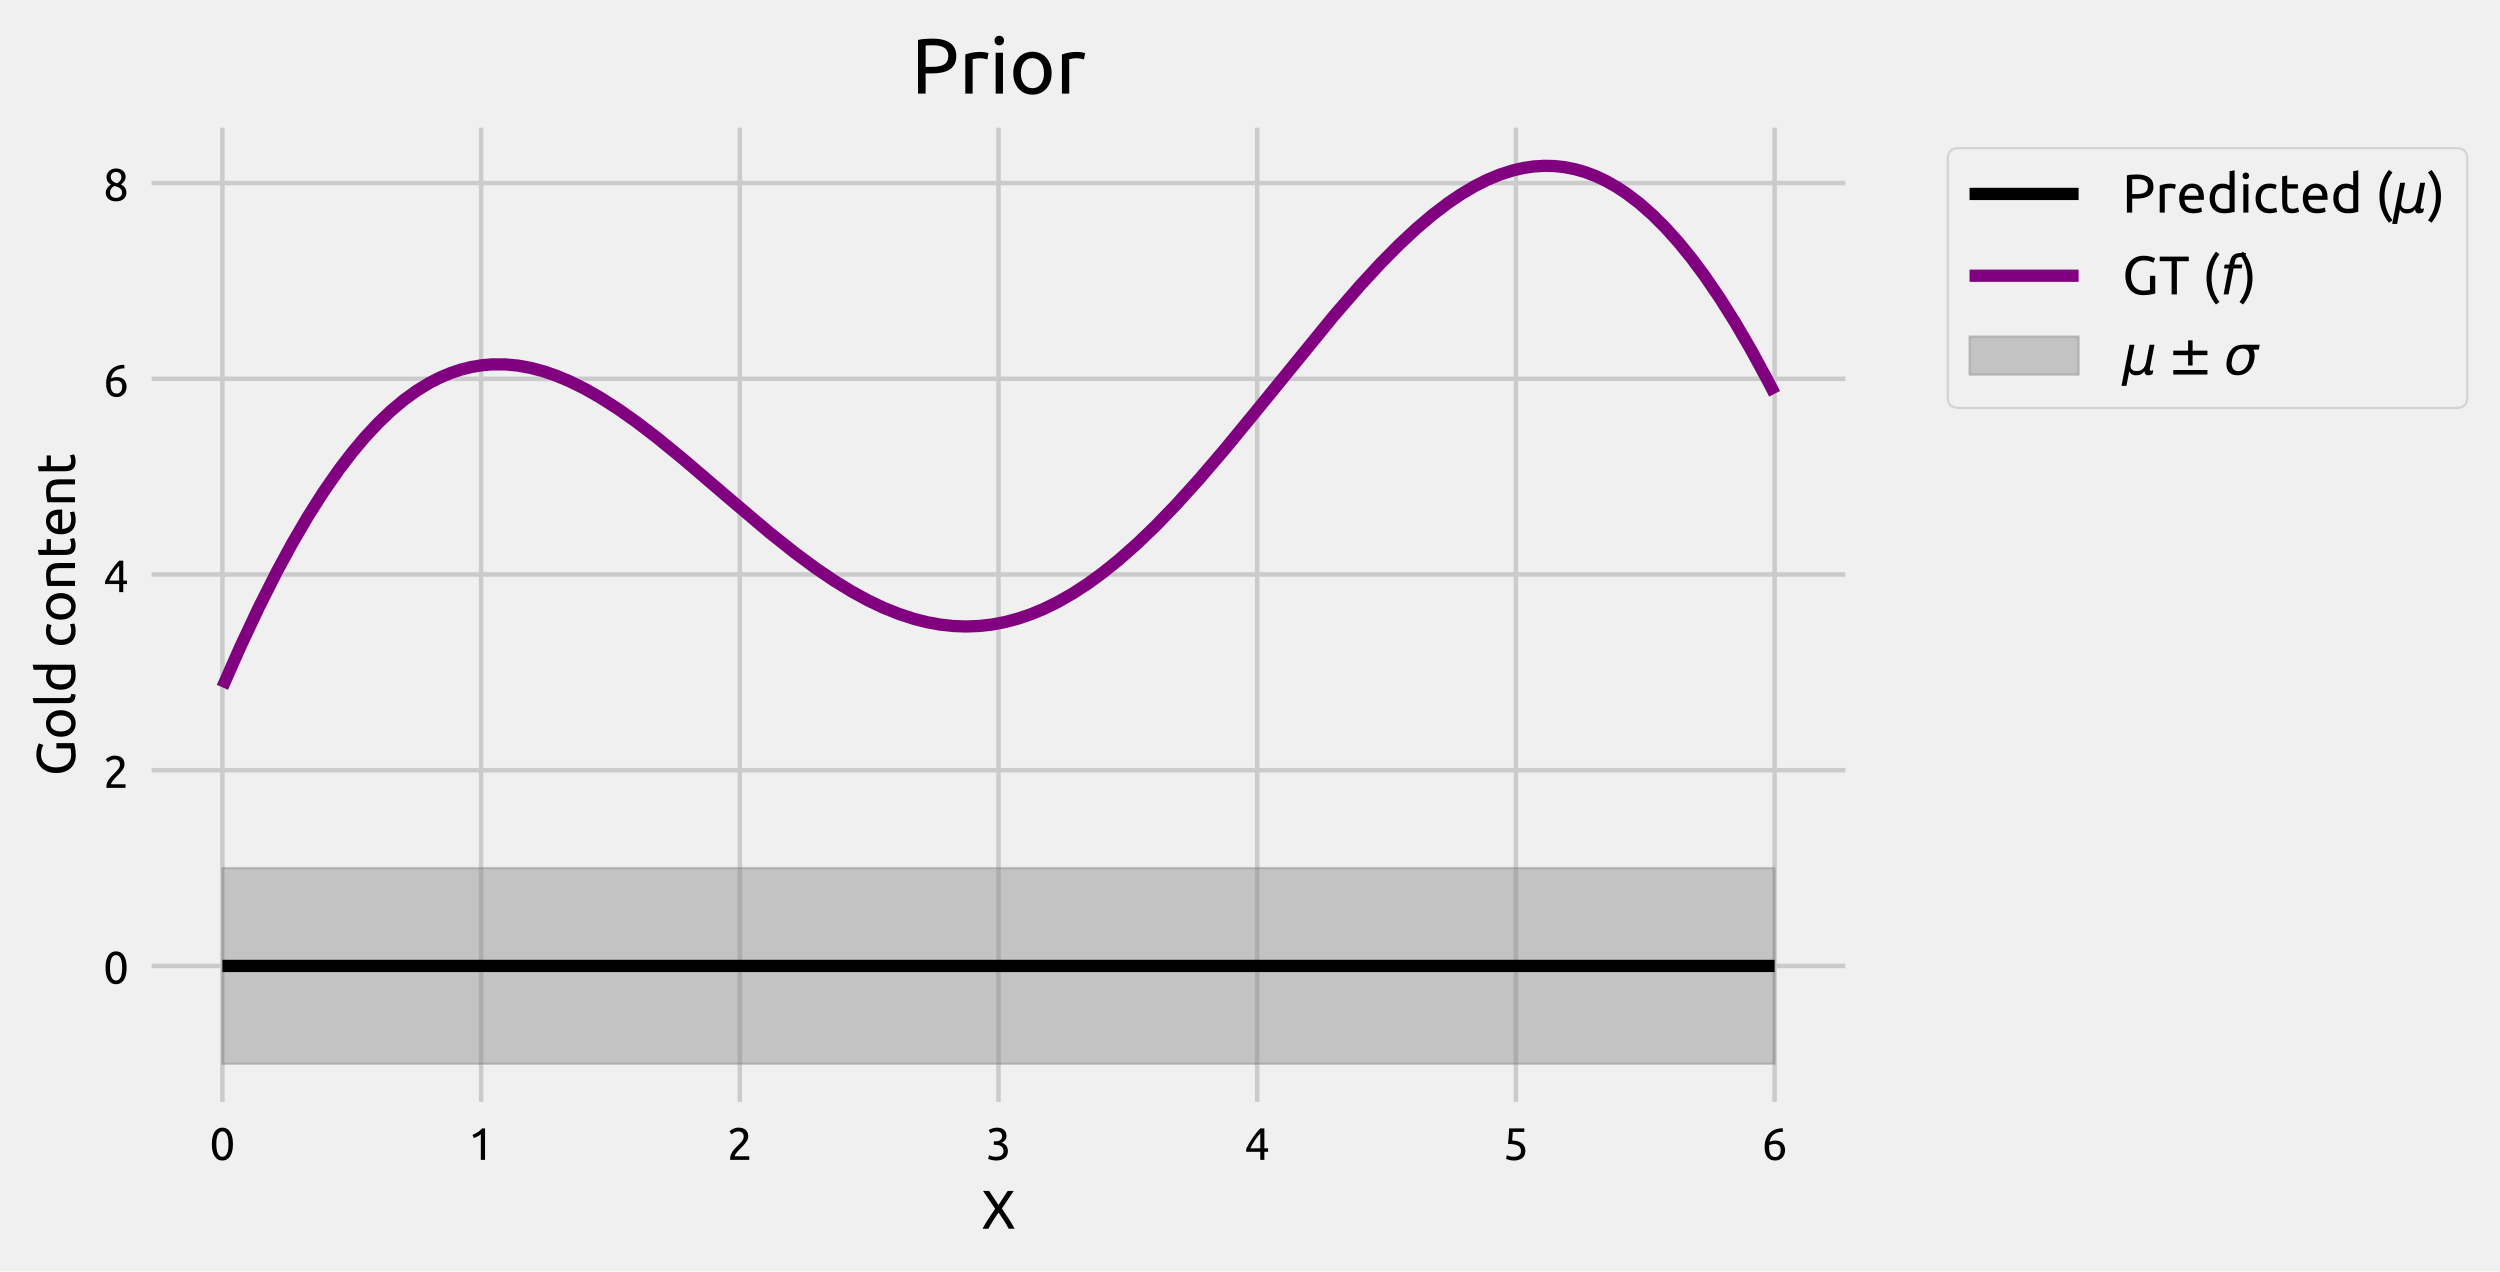 <?xml version="1.0" encoding="utf-8" standalone="no"?>
<!DOCTYPE svg PUBLIC "-//W3C//DTD SVG 1.1//EN"
  "http://www.w3.org/Graphics/SVG/1.1/DTD/svg11.dtd">
<!-- Created with matplotlib (https://matplotlib.org/) -->
<svg height="279.889pt" version="1.1" viewBox="0 0 550.305 279.889" width="550.305pt" xmlns="http://www.w3.org/2000/svg" xmlns:xlink="http://www.w3.org/1999/xlink">
 <defs>
  <style type="text/css">
*{stroke-linecap:butt;stroke-linejoin:round;white-space:pre;}
  </style>
 </defs>
 <g id="figure_1">
  <g id="patch_1">
   <path d="M 0 279.889 
L 550.305 279.889 
L 550.305 0 
L 0 0 
z
" style="fill:#f0f0f0;"/>
  </g>
  <g id="axes_1">
   <g id="patch_2">
    <path d="M 31.872 244.048 
L 407.712 244.048 
L 407.712 26.608 
L 31.872 26.608 
z
" style="fill:#f0f0f0;"/>
   </g>
   <g id="matplotlib.axis_1">
    <g id="xtick_1">
     <g id="line2d_1">
      <path clip-path="url(#pfcc0c03434)" d="M 48.956 244.048 
L 48.956 26.608 
" style="fill:none;stroke:#cbcbcb;"/>
     </g>
     <g id="line2d_2"/>
     <g id="text_1">
      <!-- 0 -->
      <defs>
       <path d="M 5 34.703 
Q 5 52.094 11.141 61.5 
Q 17.297 70.906 28.203 70.906 
Q 39.094 70.906 45.25 61.5 
Q 51.406 52.094 51.406 34.703 
Q 51.406 17.297 45.25 7.891 
Q 39.094 -1.5 28.203 -1.5 
Q 17.297 -1.5 11.141 7.891 
Q 5 17.297 5 34.703 
z
M 41.594 34.703 
Q 41.594 40.406 40.938 45.5 
Q 40.297 50.594 38.75 54.391 
Q 37.203 58.203 34.594 60.453 
Q 32 62.703 28.203 62.703 
Q 24.406 62.703 21.797 60.453 
Q 19.203 58.203 17.641 54.391 
Q 16.094 50.594 15.438 45.5 
Q 14.797 40.406 14.797 34.703 
Q 14.797 29 15.438 23.891 
Q 16.094 18.797 17.641 15 
Q 19.203 11.203 21.797 8.953 
Q 24.406 6.703 28.203 6.703 
Q 32 6.703 34.594 8.953 
Q 37.203 11.203 38.75 15 
Q 40.297 18.797 40.938 23.891 
Q 41.594 29 41.594 34.703 
z
" id="Ubuntu-48"/>
      </defs>
      <g transform="translate(46.135 255.308)scale(0.1 -0.1)">
       <use xlink:href="#Ubuntu-48"/>
      </g>
     </g>
    </g>
    <g id="xtick_2">
     <g id="line2d_3">
      <path clip-path="url(#pfcc0c03434)" d="M 105.901 244.048 
L 105.901 26.608 
" style="fill:none;stroke:#cbcbcb;"/>
     </g>
     <g id="line2d_4"/>
     <g id="text_2">
      <!-- 1 -->
      <defs>
       <path d="M 9.297 55 
Q 15 57.203 20.391 60.641 
Q 25.797 64.094 30.297 69.297 
L 36.906 69.297 
L 36.906 0 
L 27.594 0 
L 27.594 56.406 
Q 26.406 55.297 24.656 54.094 
Q 22.906 52.906 20.844 51.797 
Q 18.797 50.703 16.547 49.703 
Q 14.297 48.703 12.203 48 
z
" id="Ubuntu-49"/>
      </defs>
      <g transform="translate(103.081 255.308)scale(0.1 -0.1)">
       <use xlink:href="#Ubuntu-49"/>
      </g>
     </g>
    </g>
    <g id="xtick_3">
     <g id="line2d_5">
      <path clip-path="url(#pfcc0c03434)" d="M 162.846 244.048 
L 162.846 26.608 
" style="fill:none;stroke:#cbcbcb;"/>
     </g>
     <g id="line2d_6"/>
     <g id="text_3">
      <!-- 2 -->
      <defs>
       <path d="M 46.703 51.594 
Q 46.703 48 45.25 44.641 
Q 43.797 41.297 41.391 38.047 
Q 39 34.797 36 31.641 
Q 33 28.5 30 25.5 
Q 28.297 23.797 26.047 21.5 
Q 23.797 19.203 21.797 16.703 
Q 19.797 14.203 18.438 11.891 
Q 17.094 9.594 17.094 7.906 
L 49 7.906 
L 49 0 
L 7 0 
Q 6.906 0.594 6.906 1.188 
Q 6.906 1.797 6.906 2.297 
Q 6.906 7 8.453 11.047 
Q 10 15.094 12.5 18.688 
Q 15 22.297 18.094 25.5 
Q 21.203 28.703 24.203 31.703 
Q 26.703 34.094 28.953 36.438 
Q 31.203 38.797 32.953 41.141 
Q 34.703 43.5 35.75 46 
Q 36.797 48.5 36.797 51.297 
Q 36.797 54.297 35.844 56.391 
Q 34.906 58.5 33.297 59.891 
Q 31.703 61.297 29.547 61.938 
Q 27.406 62.594 25 62.594 
Q 22.094 62.594 19.688 61.797 
Q 17.297 61 15.391 59.953 
Q 13.5 58.906 12.203 57.75 
Q 10.906 56.594 10.203 56 
L 5.594 62.594 
Q 6.5 63.594 8.297 65.047 
Q 10.094 66.5 12.594 67.797 
Q 15.094 69.094 18.188 70 
Q 21.297 70.906 24.906 70.906 
Q 35.797 70.906 41.25 65.844 
Q 46.703 60.797 46.703 51.594 
z
" id="Ubuntu-50"/>
      </defs>
      <g transform="translate(160.026 255.308)scale(0.1 -0.1)">
       <use xlink:href="#Ubuntu-50"/>
      </g>
     </g>
    </g>
    <g id="xtick_4">
     <g id="line2d_7">
      <path clip-path="url(#pfcc0c03434)" d="M 219.792 244.048 
L 219.792 26.608 
" style="fill:none;stroke:#cbcbcb;"/>
     </g>
     <g id="line2d_8"/>
     <g id="text_4">
      <!-- 3 -->
      <defs>
       <path d="M 22.594 6.797 
Q 31.5 6.797 35.344 10.297 
Q 39.203 13.797 39.203 19.703 
Q 39.203 23.5 37.594 26.094 
Q 36 28.703 33.391 30.25 
Q 30.797 31.797 27.344 32.438 
Q 23.906 33.094 20.297 33.094 
L 17.906 33.094 
L 17.906 40.703 
L 21.203 40.703 
Q 23.703 40.703 26.344 41.203 
Q 29 41.703 31.203 43 
Q 33.406 44.297 34.797 46.547 
Q 36.203 48.797 36.203 52.203 
Q 36.203 55 35.203 57 
Q 34.203 59 32.547 60.297 
Q 30.906 61.594 28.75 62.141 
Q 26.594 62.703 24.203 62.703 
Q 19.406 62.703 16.047 61.297 
Q 12.703 59.906 10.406 58.406 
L 6.797 65.5 
Q 8 66.297 9.844 67.25 
Q 11.703 68.203 14 69 
Q 16.297 69.797 18.938 70.344 
Q 21.594 70.906 24.5 70.906 
Q 30 70.906 34 69.547 
Q 38 68.203 40.594 65.75 
Q 43.203 63.297 44.5 59.938 
Q 45.797 56.594 45.797 52.703 
Q 45.797 47.297 42.688 43.438 
Q 39.594 39.594 35.203 37.594 
Q 37.906 36.797 40.406 35.297 
Q 42.906 33.797 44.75 31.5 
Q 46.594 29.203 47.75 26.203 
Q 48.906 23.203 48.906 19.5 
Q 48.906 15 47.344 11.141 
Q 45.797 7.297 42.547 4.5 
Q 39.297 1.703 34.391 0.094 
Q 29.5 -1.5 22.797 -1.5 
Q 20.203 -1.5 17.453 -1.094 
Q 14.703 -0.703 12.297 -0.094 
Q 9.906 0.5 8.094 1.094 
Q 6.297 1.703 5.5 2.094 
L 7.297 10.203 
Q 9 9.406 12.953 8.094 
Q 16.906 6.797 22.594 6.797 
z
" id="Ubuntu-51"/>
      </defs>
      <g transform="translate(216.972 255.308)scale(0.1 -0.1)">
       <use xlink:href="#Ubuntu-51"/>
      </g>
     </g>
    </g>
    <g id="xtick_5">
     <g id="line2d_9">
      <path clip-path="url(#pfcc0c03434)" d="M 276.737 244.048 
L 276.737 26.608 
" style="fill:none;stroke:#cbcbcb;"/>
     </g>
     <g id="line2d_10"/>
     <g id="text_5">
      <!-- 4 -->
      <defs>
       <path d="M 4 24 
Q 5.906 28.406 9.203 34.25 
Q 12.5 40.094 16.641 46.297 
Q 20.797 52.5 25.547 58.5 
Q 30.297 64.5 35.094 69.297 
L 44 69.297 
L 44 25.297 
L 52.203 25.297 
L 52.203 17.703 
L 44 17.703 
L 44 0 
L 35 0 
L 35 17.703 
L 4 17.703 
z
M 35 58.297 
Q 32 55.094 28.953 51.141 
Q 25.906 47.203 23 42.891 
Q 20.094 38.594 17.547 34.094 
Q 15 29.594 13 25.297 
L 35 25.297 
z
" id="Ubuntu-52"/>
      </defs>
      <g transform="translate(273.917 255.308)scale(0.1 -0.1)">
       <use xlink:href="#Ubuntu-52"/>
      </g>
     </g>
    </g>
    <g id="xtick_6">
     <g id="line2d_11">
      <path clip-path="url(#pfcc0c03434)" d="M 333.683 244.048 
L 333.683 26.608 
" style="fill:none;stroke:#cbcbcb;"/>
     </g>
     <g id="line2d_12"/>
     <g id="text_6">
      <!-- 5 -->
      <defs>
       <path d="M 19.906 42.594 
Q 35 42 42.047 36 
Q 49.094 30 49.094 19.703 
Q 49.094 15.094 47.547 11.188 
Q 46 7.297 42.844 4.5 
Q 39.703 1.703 34.891 0.094 
Q 30.094 -1.5 23.5 -1.5 
Q 20.906 -1.5 18.203 -1.094 
Q 15.5 -0.703 13.203 -0.094 
Q 10.906 0.5 9.094 1.094 
Q 7.297 1.703 6.5 2.094 
L 8.297 10.203 
Q 10 9.406 13.844 8.094 
Q 17.703 6.797 23.297 6.797 
Q 27.797 6.797 30.844 7.797 
Q 33.906 8.797 35.797 10.5 
Q 37.703 12.203 38.547 14.453 
Q 39.406 16.703 39.406 19.203 
Q 39.406 23 38.094 25.953 
Q 36.797 28.906 33.5 30.906 
Q 30.203 32.906 24.703 33.953 
Q 19.203 35 10.797 35 
Q 11.406 39.906 11.75 44.203 
Q 12.094 48.5 12.391 52.594 
Q 12.703 56.703 12.891 60.75 
Q 13.094 64.797 13.297 69.297 
L 46.703 69.297 
L 46.703 61.406 
L 21.406 61.406 
Q 21.297 59.906 21.094 57.344 
Q 20.906 54.797 20.703 52.047 
Q 20.5 49.297 20.297 46.688 
Q 20.094 44.094 19.906 42.594 
z
" id="Ubuntu-53"/>
      </defs>
      <g transform="translate(330.862 255.308)scale(0.1 -0.1)">
       <use xlink:href="#Ubuntu-53"/>
      </g>
     </g>
    </g>
    <g id="xtick_7">
     <g id="line2d_13">
      <path clip-path="url(#pfcc0c03434)" d="M 390.628 244.048 
L 390.628 26.608 
" style="fill:none;stroke:#cbcbcb;"/>
     </g>
     <g id="line2d_14"/>
     <g id="text_7">
      <!-- 6 -->
      <defs>
       <path d="M 6.297 27.797 
Q 6.297 37.906 9.094 45.656 
Q 11.906 53.406 17.047 58.703 
Q 22.203 64 29.547 66.75 
Q 36.906 69.5 46.094 69.594 
L 46.797 61.797 
Q 40.906 61.703 36.047 60.5 
Q 31.203 59.297 27.391 56.688 
Q 23.594 54.094 21 49.938 
Q 18.406 45.797 17.094 39.703 
Q 19.703 40.906 22.953 41.703 
Q 26.203 42.5 29.703 42.5 
Q 35.594 42.5 39.688 40.703 
Q 43.797 38.906 46.391 35.953 
Q 49 33 50.141 29.141 
Q 51.297 25.297 51.297 21.094 
Q 51.297 17.297 50 13.297 
Q 48.703 9.297 46.047 6 
Q 43.406 2.703 39.297 0.594 
Q 35.203 -1.5 29.594 -1.5 
Q 18.203 -1.5 12.25 6.297 
Q 6.297 14.094 6.297 27.797 
z
M 28.703 34.906 
Q 25.203 34.906 22.203 34.25 
Q 19.203 33.594 16.203 32.297 
Q 16.094 31.203 16.047 30.047 
Q 16 28.906 16 27.797 
Q 16 23.406 16.594 19.5 
Q 17.203 15.594 18.75 12.641 
Q 20.297 9.703 22.891 7.953 
Q 25.5 6.203 29.5 6.203 
Q 32.797 6.203 35.094 7.594 
Q 37.406 9 38.906 11.203 
Q 40.406 13.406 41.047 15.953 
Q 41.703 18.5 41.703 20.906 
Q 41.703 27.703 38.453 31.297 
Q 35.203 34.906 28.703 34.906 
z
" id="Ubuntu-54"/>
      </defs>
      <g transform="translate(387.808 255.308)scale(0.1 -0.1)">
       <use xlink:href="#Ubuntu-54"/>
      </g>
     </g>
    </g>
    <g id="text_8">
     <!-- X -->
     <defs>
      <path d="M 50.203 0 
Q 48.703 3 46.594 6.641 
Q 44.5 10.297 42 14.25 
Q 39.5 18.203 36.797 22.141 
Q 34.094 26.094 31.594 29.594 
Q 29.094 26.094 26.391 22.141 
Q 23.703 18.203 21.25 14.25 
Q 18.797 10.297 16.641 6.641 
Q 14.5 3 13 0 
L 2.297 0 
Q 6.797 8.797 12.75 17.891 
Q 18.703 27 25.406 36.594 
L 3.203 69.297 
L 14.406 69.297 
L 31.5 43.5 
L 48.406 69.297 
L 59.5 69.297 
L 37.703 37 
Q 44.5 27.297 50.5 18.094 
Q 56.5 8.906 61.094 0 
z
" id="Ubuntu-88"/>
     </defs>
     <g transform="translate(216.006 270.469)scale(0.12 -0.12)">
      <use xlink:href="#Ubuntu-88"/>
     </g>
    </g>
   </g>
   <g id="matplotlib.axis_2">
    <g id="ytick_1">
     <g id="line2d_15">
      <path clip-path="url(#pfcc0c03434)" d="M 31.872 212.623 
L 407.712 212.623 
" style="fill:none;stroke:#cbcbcb;"/>
     </g>
     <g id="line2d_16"/>
     <g id="text_9">
      <!-- 0 -->
      <g transform="translate(22.731 216.503)scale(0.1 -0.1)">
       <use xlink:href="#Ubuntu-48"/>
      </g>
     </g>
    </g>
    <g id="ytick_2">
     <g id="line2d_17">
      <path clip-path="url(#pfcc0c03434)" d="M 31.872 169.541 
L 407.712 169.541 
" style="fill:none;stroke:#cbcbcb;"/>
     </g>
     <g id="line2d_18"/>
     <g id="text_10">
      <!-- 2 -->
      <g transform="translate(22.731 173.42)scale(0.1 -0.1)">
       <use xlink:href="#Ubuntu-50"/>
      </g>
     </g>
    </g>
    <g id="ytick_3">
     <g id="line2d_19">
      <path clip-path="url(#pfcc0c03434)" d="M 31.872 126.458 
L 407.712 126.458 
" style="fill:none;stroke:#cbcbcb;"/>
     </g>
     <g id="line2d_20"/>
     <g id="text_11">
      <!-- 4 -->
      <g transform="translate(22.731 130.338)scale(0.1 -0.1)">
       <use xlink:href="#Ubuntu-52"/>
      </g>
     </g>
    </g>
    <g id="ytick_4">
     <g id="line2d_21">
      <path clip-path="url(#pfcc0c03434)" d="M 31.872 83.376 
L 407.712 83.376 
" style="fill:none;stroke:#cbcbcb;"/>
     </g>
     <g id="line2d_22"/>
     <g id="text_12">
      <!-- 6 -->
      <g transform="translate(22.731 87.255)scale(0.1 -0.1)">
       <use xlink:href="#Ubuntu-54"/>
      </g>
     </g>
    </g>
    <g id="ytick_5">
     <g id="line2d_23">
      <path clip-path="url(#pfcc0c03434)" d="M 31.872 40.293 
L 407.712 40.293 
" style="fill:none;stroke:#cbcbcb;"/>
     </g>
     <g id="line2d_24"/>
     <g id="text_13">
      <!-- 8 -->
      <defs>
       <path d="M 50.906 18 
Q 50.906 13.797 49.453 10.25 
Q 48 6.703 45.141 4.047 
Q 42.297 1.406 38 -0.047 
Q 33.703 -1.5 28.094 -1.5 
Q 21.594 -1.5 17.25 0.344 
Q 12.906 2.203 10.297 5 
Q 7.703 7.797 6.594 11.141 
Q 5.5 14.5 5.5 17.5 
Q 5.5 20.406 6.453 23.047 
Q 7.406 25.703 8.953 28 
Q 10.5 30.297 12.547 32.141 
Q 14.594 34 16.906 35.406 
Q 7.094 41 7.094 51.906 
Q 7.094 55.703 8.594 59.141 
Q 10.094 62.594 12.844 65.188 
Q 15.594 67.797 19.5 69.344 
Q 23.406 70.906 28.203 70.906 
Q 33.797 70.906 37.797 69.203 
Q 41.797 67.5 44.344 64.844 
Q 46.906 62.203 48.047 59 
Q 49.203 55.797 49.203 52.797 
Q 49.203 49.906 48.344 47.344 
Q 47.5 44.797 46.047 42.594 
Q 44.594 40.406 42.75 38.703 
Q 40.906 37 38.906 35.703 
Q 50.703 30.094 50.906 18 
z
M 14.906 17.406 
Q 14.906 15.594 15.547 13.641 
Q 16.203 11.703 17.797 10.047 
Q 19.406 8.406 21.906 7.297 
Q 24.406 6.203 28.203 6.203 
Q 31.594 6.203 34.141 7.203 
Q 36.703 8.203 38.297 9.75 
Q 39.906 11.297 40.703 13.297 
Q 41.5 15.297 41.5 17.406 
Q 41.5 20.594 40.297 23 
Q 39.094 25.406 36.844 27.203 
Q 34.594 29 31.438 30.25 
Q 28.297 31.5 24.297 32.406 
Q 19.797 29.906 17.344 26.203 
Q 14.906 22.5 14.906 17.406 
z
M 39.906 52.906 
Q 39.906 54.406 39.25 56.203 
Q 38.594 58 37.188 59.547 
Q 35.797 61.094 33.594 62.141 
Q 31.406 63.203 28.203 63.203 
Q 25 63.203 22.75 62.203 
Q 20.5 61.203 19.094 59.641 
Q 17.703 58.094 17.047 56.25 
Q 16.406 54.406 16.406 52.594 
Q 16.406 50.406 17.203 48.203 
Q 18 46 19.703 44.094 
Q 21.406 42.203 24.156 40.703 
Q 26.906 39.203 30.703 38.297 
Q 34.906 40.797 37.406 44.141 
Q 39.906 47.5 39.906 52.906 
z
" id="Ubuntu-56"/>
      </defs>
      <g transform="translate(22.731 44.173)scale(0.1 -0.1)">
       <use xlink:href="#Ubuntu-56"/>
      </g>
     </g>
    </g>
    <g id="text_14">
     <!-- Gold content -->
     <defs>
      <path d="M 50.906 34.094 
L 60.594 34.094 
L 60.594 1.703 
Q 59.406 1.297 57.156 0.797 
Q 54.906 0.297 51.953 -0.203 
Q 49 -0.703 45.5 -1.047 
Q 42 -1.406 38.406 -1.406 
Q 31.094 -1.406 25.094 1 
Q 19.094 3.406 14.797 8 
Q 10.5 12.594 8.141 19.297 
Q 5.797 26 5.797 34.703 
Q 5.797 43.406 8.438 50.156 
Q 11.094 56.906 15.594 61.5 
Q 20.094 66.094 26.141 68.5 
Q 32.203 70.906 39.094 70.906 
Q 43.797 70.906 47.438 70.297 
Q 51.094 69.703 53.688 68.891 
Q 56.297 68.094 57.938 67.297 
Q 59.594 66.5 60.203 66.094 
L 57.094 58 
Q 54.203 59.906 49.391 61.156 
Q 44.594 62.406 39.594 62.406 
Q 34.297 62.406 29.938 60.5 
Q 25.594 58.594 22.547 55 
Q 19.5 51.406 17.797 46.25 
Q 16.094 41.094 16.094 34.703 
Q 16.094 28.5 17.547 23.391 
Q 19 18.297 21.953 14.641 
Q 24.906 11 29.25 9 
Q 33.594 7 39.5 7 
Q 43.703 7 46.641 7.453 
Q 49.594 7.906 50.906 8.297 
z
" id="Ubuntu-71"/>
      <path d="M 53.906 26 
Q 53.906 19.797 52.094 14.797 
Q 50.297 9.797 47.047 6.188 
Q 43.797 2.594 39.297 0.641 
Q 34.797 -1.297 29.5 -1.297 
Q 24.203 -1.297 19.703 0.641 
Q 15.203 2.594 11.953 6.188 
Q 8.703 9.797 6.891 14.797 
Q 5.094 19.797 5.094 26 
Q 5.094 32.094 6.891 37.141 
Q 8.703 42.203 11.953 45.797 
Q 15.203 49.406 19.703 51.344 
Q 24.203 53.297 29.5 53.297 
Q 34.797 53.297 39.297 51.344 
Q 43.797 49.406 47.047 45.797 
Q 50.297 42.203 52.094 37.141 
Q 53.906 32.094 53.906 26 
z
M 44.203 26 
Q 44.203 34.797 40.25 39.938 
Q 36.297 45.094 29.5 45.094 
Q 22.703 45.094 18.75 39.938 
Q 14.797 34.797 14.797 26 
Q 14.797 17.203 18.75 12.047 
Q 22.703 6.906 29.5 6.906 
Q 36.297 6.906 40.25 12.047 
Q 44.203 17.203 44.203 26 
z
" id="Ubuntu-111"/>
      <path d="M 23.594 -1 
Q 15 -0.797 11.391 2.703 
Q 7.797 6.203 7.797 13.594 
L 7.797 76 
L 17.094 77.594 
L 17.094 15.094 
Q 17.094 12.797 17.5 11.297 
Q 17.906 9.797 18.797 8.891 
Q 19.703 8 21.203 7.547 
Q 22.703 7.094 24.906 6.797 
z
" id="Ubuntu-108"/>
      <path d="M 41.594 41 
Q 39.906 42.406 36.703 43.703 
Q 33.5 45 29.703 45 
Q 25.703 45 22.844 43.547 
Q 20 42.094 18.203 39.547 
Q 16.406 37 15.594 33.5 
Q 14.797 30 14.797 26 
Q 14.797 16.906 19.297 11.953 
Q 23.797 7 31.297 7 
Q 35.094 7 37.641 7.344 
Q 40.203 7.703 41.594 8.094 
z
M 41.594 76 
L 50.906 77.594 
L 50.906 1.5 
Q 47.703 0.594 42.703 -0.297 
Q 37.703 -1.203 31.203 -1.203 
Q 25.203 -1.203 20.391 0.688 
Q 15.594 2.594 12.188 6.094 
Q 8.797 9.594 6.938 14.641 
Q 5.094 19.703 5.094 26 
Q 5.094 32 6.641 37 
Q 8.203 42 11.203 45.594 
Q 14.203 49.203 18.547 51.203 
Q 22.906 53.203 28.5 53.203 
Q 33 53.203 36.453 52 
Q 39.906 50.797 41.594 49.703 
z
" id="Ubuntu-100"/>
      <path id="Ubuntu-32"/>
      <path d="M 30.594 -1.203 
Q 24.297 -1.203 19.547 0.797 
Q 14.797 2.797 11.547 6.391 
Q 8.297 10 6.688 14.953 
Q 5.094 19.906 5.094 25.906 
Q 5.094 31.906 6.844 36.906 
Q 8.594 41.906 11.797 45.547 
Q 15 49.203 19.641 51.25 
Q 24.297 53.297 30 53.297 
Q 33.5 53.297 37 52.688 
Q 40.5 52.094 43.703 50.797 
L 41.594 42.906 
Q 39.5 43.906 36.75 44.5 
Q 34 45.094 30.906 45.094 
Q 23.094 45.094 18.938 40.188 
Q 14.797 35.297 14.797 25.906 
Q 14.797 21.703 15.75 18.203 
Q 16.703 14.703 18.75 12.203 
Q 20.797 9.703 24 8.344 
Q 27.203 7 31.797 7 
Q 35.5 7 38.5 7.703 
Q 41.5 8.406 43.203 9.203 
L 44.5 1.406 
Q 43.703 0.906 42.203 0.453 
Q 40.703 0 38.797 -0.344 
Q 36.906 -0.703 34.75 -0.953 
Q 32.594 -1.203 30.594 -1.203 
z
" id="Ubuntu-99"/>
      <path d="M 8 50.5 
Q 11.203 51.297 16.5 52.188 
Q 21.797 53.094 28.703 53.094 
Q 34.906 53.094 39 51.344 
Q 43.094 49.594 45.547 46.438 
Q 48 43.297 49 38.891 
Q 50 34.5 50 29.203 
L 50 0 
L 40.703 0 
L 40.703 27.203 
Q 40.703 32 40.047 35.391 
Q 39.406 38.797 37.906 40.891 
Q 36.406 43 33.906 43.953 
Q 31.406 44.906 27.703 44.906 
Q 26.203 44.906 24.594 44.797 
Q 23 44.703 21.547 44.547 
Q 20.094 44.406 18.938 44.203 
Q 17.797 44 17.297 43.906 
L 17.297 0 
L 8 0 
z
" id="Ubuntu-110"/>
      <path d="M 16.703 52 
L 36.406 52 
L 36.406 44.203 
L 16.703 44.203 
L 16.703 20.203 
Q 16.703 16.297 17.297 13.75 
Q 17.906 11.203 19.094 9.75 
Q 20.297 8.297 22.094 7.688 
Q 23.906 7.094 26.297 7.094 
Q 30.5 7.094 33.047 8.047 
Q 35.594 9 36.594 9.406 
L 38.406 1.703 
Q 37 1 33.5 -0.047 
Q 30 -1.094 25.5 -1.094 
Q 20.203 -1.094 16.75 0.25 
Q 13.297 1.594 11.188 4.297 
Q 9.094 7 8.25 10.953 
Q 7.406 14.906 7.406 20.094 
L 7.406 66.5 
L 16.703 68.094 
z
" id="Ubuntu-116"/>
      <path d="M 5.094 25.906 
Q 5.094 32.797 7.094 37.938 
Q 9.094 43.094 12.391 46.5 
Q 15.703 49.906 20 51.594 
Q 24.297 53.297 28.797 53.297 
Q 39.297 53.297 44.891 46.75 
Q 50.5 40.203 50.5 26.797 
Q 50.5 26.203 50.5 25.25 
Q 50.5 24.297 50.406 23.5 
L 14.797 23.5 
Q 15.406 15.406 19.5 11.203 
Q 23.594 7 32.297 7 
Q 37.203 7 40.547 7.844 
Q 43.906 8.703 45.594 9.5 
L 46.906 1.703 
Q 45.203 0.797 40.953 -0.203 
Q 36.703 -1.203 31.297 -1.203 
Q 24.5 -1.203 19.547 0.844 
Q 14.594 2.906 11.391 6.5 
Q 8.203 10.094 6.641 15.047 
Q 5.094 20 5.094 25.906 
z
M 40.797 31 
Q 40.906 37.297 37.656 41.344 
Q 34.406 45.406 28.703 45.406 
Q 25.5 45.406 23.047 44.156 
Q 20.594 42.906 18.891 40.906 
Q 17.203 38.906 16.25 36.297 
Q 15.297 33.703 15 31 
z
" id="Ubuntu-101"/>
     </defs>
     <g transform="translate(16.511 170.854)rotate(-90)scale(0.12 -0.12)">
      <use xlink:href="#Ubuntu-71"/>
      <use x="67.2" xlink:href="#Ubuntu-111"/>
      <use x="126.2" xlink:href="#Ubuntu-108"/>
      <use x="153.5" xlink:href="#Ubuntu-100"/>
      <use x="212.4" xlink:href="#Ubuntu-32"/>
      <use x="235.5" xlink:href="#Ubuntu-99"/>
      <use x="281.984" xlink:href="#Ubuntu-111"/>
      <use x="340.984" xlink:href="#Ubuntu-110"/>
      <use x="398.384" xlink:href="#Ubuntu-116"/>
      <use x="438.569" xlink:href="#Ubuntu-101"/>
      <use x="494.469" xlink:href="#Ubuntu-110"/>
      <use x="551.869" xlink:href="#Ubuntu-116"/>
     </g>
    </g>
   </g>
   <g id="PolyCollection_1">
    <defs>
     <path d="M 48.956 -45.724 
L 48.956 -88.807 
L 49.526 -88.807 
L 50.096 -88.807 
L 50.667 -88.807 
L 51.237 -88.807 
L 51.808 -88.807 
L 52.378 -88.807 
L 52.948 -88.807 
L 53.519 -88.807 
L 54.089 -88.807 
L 54.66 -88.807 
L 55.23 -88.807 
L 55.8 -88.807 
L 56.371 -88.807 
L 56.941 -88.807 
L 57.512 -88.807 
L 58.082 -88.807 
L 58.652 -88.807 
L 59.223 -88.807 
L 59.793 -88.807 
L 60.364 -88.807 
L 60.934 -88.807 
L 61.504 -88.807 
L 62.075 -88.807 
L 62.645 -88.807 
L 63.216 -88.807 
L 63.786 -88.807 
L 64.356 -88.807 
L 64.927 -88.807 
L 65.497 -88.807 
L 66.068 -88.807 
L 66.638 -88.807 
L 67.208 -88.807 
L 67.779 -88.807 
L 68.349 -88.807 
L 68.92 -88.807 
L 69.49 -88.807 
L 70.061 -88.807 
L 70.631 -88.807 
L 71.201 -88.807 
L 71.772 -88.807 
L 72.342 -88.807 
L 72.913 -88.807 
L 73.483 -88.807 
L 74.053 -88.807 
L 74.624 -88.807 
L 75.194 -88.807 
L 75.765 -88.807 
L 76.335 -88.807 
L 76.905 -88.807 
L 77.476 -88.807 
L 78.046 -88.807 
L 78.617 -88.807 
L 79.187 -88.807 
L 79.757 -88.807 
L 80.328 -88.807 
L 80.898 -88.807 
L 81.469 -88.807 
L 82.039 -88.807 
L 82.609 -88.807 
L 83.18 -88.807 
L 83.75 -88.807 
L 84.321 -88.807 
L 84.891 -88.807 
L 85.461 -88.807 
L 86.032 -88.807 
L 86.602 -88.807 
L 87.173 -88.807 
L 87.743 -88.807 
L 88.313 -88.807 
L 88.884 -88.807 
L 89.454 -88.807 
L 90.025 -88.807 
L 90.595 -88.807 
L 91.165 -88.807 
L 91.736 -88.807 
L 92.306 -88.807 
L 92.877 -88.807 
L 93.447 -88.807 
L 94.018 -88.807 
L 94.588 -88.807 
L 95.158 -88.807 
L 95.729 -88.807 
L 96.299 -88.807 
L 96.87 -88.807 
L 97.44 -88.807 
L 98.01 -88.807 
L 98.581 -88.807 
L 99.151 -88.807 
L 99.722 -88.807 
L 100.292 -88.807 
L 100.862 -88.807 
L 101.433 -88.807 
L 102.003 -88.807 
L 102.574 -88.807 
L 103.144 -88.807 
L 103.714 -88.807 
L 104.285 -88.807 
L 104.855 -88.807 
L 105.426 -88.807 
L 105.996 -88.807 
L 106.566 -88.807 
L 107.137 -88.807 
L 107.707 -88.807 
L 108.278 -88.807 
L 108.848 -88.807 
L 109.418 -88.807 
L 109.989 -88.807 
L 110.559 -88.807 
L 111.13 -88.807 
L 111.7 -88.807 
L 112.27 -88.807 
L 112.841 -88.807 
L 113.411 -88.807 
L 113.982 -88.807 
L 114.552 -88.807 
L 115.123 -88.807 
L 115.693 -88.807 
L 116.263 -88.807 
L 116.834 -88.807 
L 117.404 -88.807 
L 117.975 -88.807 
L 118.545 -88.807 
L 119.115 -88.807 
L 119.686 -88.807 
L 120.256 -88.807 
L 120.827 -88.807 
L 121.397 -88.807 
L 121.967 -88.807 
L 122.538 -88.807 
L 123.108 -88.807 
L 123.679 -88.807 
L 124.249 -88.807 
L 124.819 -88.807 
L 125.39 -88.807 
L 125.96 -88.807 
L 126.531 -88.807 
L 127.101 -88.807 
L 127.671 -88.807 
L 128.242 -88.807 
L 128.812 -88.807 
L 129.383 -88.807 
L 129.953 -88.807 
L 130.523 -88.807 
L 131.094 -88.807 
L 131.664 -88.807 
L 132.235 -88.807 
L 132.805 -88.807 
L 133.375 -88.807 
L 133.946 -88.807 
L 134.516 -88.807 
L 135.087 -88.807 
L 135.657 -88.807 
L 136.228 -88.807 
L 136.798 -88.807 
L 137.368 -88.807 
L 137.939 -88.807 
L 138.509 -88.807 
L 139.08 -88.807 
L 139.65 -88.807 
L 140.22 -88.807 
L 140.791 -88.807 
L 141.361 -88.807 
L 141.932 -88.807 
L 142.502 -88.807 
L 143.072 -88.807 
L 143.643 -88.807 
L 144.213 -88.807 
L 144.784 -88.807 
L 145.354 -88.807 
L 145.924 -88.807 
L 146.495 -88.807 
L 147.065 -88.807 
L 147.636 -88.807 
L 148.206 -88.807 
L 148.776 -88.807 
L 149.347 -88.807 
L 149.917 -88.807 
L 150.488 -88.807 
L 151.058 -88.807 
L 151.628 -88.807 
L 152.199 -88.807 
L 152.769 -88.807 
L 153.34 -88.807 
L 153.91 -88.807 
L 154.48 -88.807 
L 155.051 -88.807 
L 155.621 -88.807 
L 156.192 -88.807 
L 156.762 -88.807 
L 157.333 -88.807 
L 157.903 -88.807 
L 158.473 -88.807 
L 159.044 -88.807 
L 159.614 -88.807 
L 160.185 -88.807 
L 160.755 -88.807 
L 161.325 -88.807 
L 161.896 -88.807 
L 162.466 -88.807 
L 163.037 -88.807 
L 163.607 -88.807 
L 164.177 -88.807 
L 164.748 -88.807 
L 165.318 -88.807 
L 165.889 -88.807 
L 166.459 -88.807 
L 167.029 -88.807 
L 167.6 -88.807 
L 168.17 -88.807 
L 168.741 -88.807 
L 169.311 -88.807 
L 169.881 -88.807 
L 170.452 -88.807 
L 171.022 -88.807 
L 171.593 -88.807 
L 172.163 -88.807 
L 172.733 -88.807 
L 173.304 -88.807 
L 173.874 -88.807 
L 174.445 -88.807 
L 175.015 -88.807 
L 175.585 -88.807 
L 176.156 -88.807 
L 176.726 -88.807 
L 177.297 -88.807 
L 177.867 -88.807 
L 178.437 -88.807 
L 179.008 -88.807 
L 179.578 -88.807 
L 180.149 -88.807 
L 180.719 -88.807 
L 181.29 -88.807 
L 181.86 -88.807 
L 182.43 -88.807 
L 183.001 -88.807 
L 183.571 -88.807 
L 184.142 -88.807 
L 184.712 -88.807 
L 185.282 -88.807 
L 185.853 -88.807 
L 186.423 -88.807 
L 186.994 -88.807 
L 187.564 -88.807 
L 188.134 -88.807 
L 188.705 -88.807 
L 189.275 -88.807 
L 189.846 -88.807 
L 190.416 -88.807 
L 190.986 -88.807 
L 191.557 -88.807 
L 192.127 -88.807 
L 192.698 -88.807 
L 193.268 -88.807 
L 193.838 -88.807 
L 194.409 -88.807 
L 194.979 -88.807 
L 195.55 -88.807 
L 196.12 -88.807 
L 196.69 -88.807 
L 197.261 -88.807 
L 197.831 -88.807 
L 198.402 -88.807 
L 198.972 -88.807 
L 199.542 -88.807 
L 200.113 -88.807 
L 200.683 -88.807 
L 201.254 -88.807 
L 201.824 -88.807 
L 202.395 -88.807 
L 202.965 -88.807 
L 203.535 -88.807 
L 204.106 -88.807 
L 204.676 -88.807 
L 205.247 -88.807 
L 205.817 -88.807 
L 206.387 -88.807 
L 206.958 -88.807 
L 207.528 -88.807 
L 208.099 -88.807 
L 208.669 -88.807 
L 209.239 -88.807 
L 209.81 -88.807 
L 210.38 -88.807 
L 210.951 -88.807 
L 211.521 -88.807 
L 212.091 -88.807 
L 212.662 -88.807 
L 213.232 -88.807 
L 213.803 -88.807 
L 214.373 -88.807 
L 214.943 -88.807 
L 215.514 -88.807 
L 216.084 -88.807 
L 216.655 -88.807 
L 217.225 -88.807 
L 217.795 -88.807 
L 218.366 -88.807 
L 218.936 -88.807 
L 219.507 -88.807 
L 220.077 -88.807 
L 220.647 -88.807 
L 221.218 -88.807 
L 221.788 -88.807 
L 222.359 -88.807 
L 222.929 -88.807 
L 223.5 -88.807 
L 224.07 -88.807 
L 224.64 -88.807 
L 225.211 -88.807 
L 225.781 -88.807 
L 226.352 -88.807 
L 226.922 -88.807 
L 227.492 -88.807 
L 228.063 -88.807 
L 228.633 -88.807 
L 229.204 -88.807 
L 229.774 -88.807 
L 230.344 -88.807 
L 230.915 -88.807 
L 231.485 -88.807 
L 232.056 -88.807 
L 232.626 -88.807 
L 233.196 -88.807 
L 233.767 -88.807 
L 234.337 -88.807 
L 234.908 -88.807 
L 235.478 -88.807 
L 236.048 -88.807 
L 236.619 -88.807 
L 237.189 -88.807 
L 237.76 -88.807 
L 238.33 -88.807 
L 238.9 -88.807 
L 239.471 -88.807 
L 240.041 -88.807 
L 240.612 -88.807 
L 241.182 -88.807 
L 241.752 -88.807 
L 242.323 -88.807 
L 242.893 -88.807 
L 243.464 -88.807 
L 244.034 -88.807 
L 244.605 -88.807 
L 245.175 -88.807 
L 245.745 -88.807 
L 246.316 -88.807 
L 246.886 -88.807 
L 247.457 -88.807 
L 248.027 -88.807 
L 248.597 -88.807 
L 249.168 -88.807 
L 249.738 -88.807 
L 250.309 -88.807 
L 250.879 -88.807 
L 251.449 -88.807 
L 252.02 -88.807 
L 252.59 -88.807 
L 253.161 -88.807 
L 253.731 -88.807 
L 254.301 -88.807 
L 254.872 -88.807 
L 255.442 -88.807 
L 256.013 -88.807 
L 256.583 -88.807 
L 257.153 -88.807 
L 257.724 -88.807 
L 258.294 -88.807 
L 258.865 -88.807 
L 259.435 -88.807 
L 260.005 -88.807 
L 260.576 -88.807 
L 261.146 -88.807 
L 261.717 -88.807 
L 262.287 -88.807 
L 262.857 -88.807 
L 263.428 -88.807 
L 263.998 -88.807 
L 264.569 -88.807 
L 265.139 -88.807 
L 265.709 -88.807 
L 266.28 -88.807 
L 266.85 -88.807 
L 267.421 -88.807 
L 267.991 -88.807 
L 268.562 -88.807 
L 269.132 -88.807 
L 269.702 -88.807 
L 270.273 -88.807 
L 270.843 -88.807 
L 271.414 -88.807 
L 271.984 -88.807 
L 272.554 -88.807 
L 273.125 -88.807 
L 273.695 -88.807 
L 274.266 -88.807 
L 274.836 -88.807 
L 275.406 -88.807 
L 275.977 -88.807 
L 276.547 -88.807 
L 277.118 -88.807 
L 277.688 -88.807 
L 278.258 -88.807 
L 278.829 -88.807 
L 279.399 -88.807 
L 279.97 -88.807 
L 280.54 -88.807 
L 281.11 -88.807 
L 281.681 -88.807 
L 282.251 -88.807 
L 282.822 -88.807 
L 283.392 -88.807 
L 283.962 -88.807 
L 284.533 -88.807 
L 285.103 -88.807 
L 285.674 -88.807 
L 286.244 -88.807 
L 286.814 -88.807 
L 287.385 -88.807 
L 287.955 -88.807 
L 288.526 -88.807 
L 289.096 -88.807 
L 289.667 -88.807 
L 290.237 -88.807 
L 290.807 -88.807 
L 291.378 -88.807 
L 291.948 -88.807 
L 292.519 -88.807 
L 293.089 -88.807 
L 293.659 -88.807 
L 294.23 -88.807 
L 294.8 -88.807 
L 295.371 -88.807 
L 295.941 -88.807 
L 296.511 -88.807 
L 297.082 -88.807 
L 297.652 -88.807 
L 298.223 -88.807 
L 298.793 -88.807 
L 299.363 -88.807 
L 299.934 -88.807 
L 300.504 -88.807 
L 301.075 -88.807 
L 301.645 -88.807 
L 302.215 -88.807 
L 302.786 -88.807 
L 303.356 -88.807 
L 303.927 -88.807 
L 304.497 -88.807 
L 305.067 -88.807 
L 305.638 -88.807 
L 306.208 -88.807 
L 306.779 -88.807 
L 307.349 -88.807 
L 307.919 -88.807 
L 308.49 -88.807 
L 309.06 -88.807 
L 309.631 -88.807 
L 310.201 -88.807 
L 310.772 -88.807 
L 311.342 -88.807 
L 311.912 -88.807 
L 312.483 -88.807 
L 313.053 -88.807 
L 313.624 -88.807 
L 314.194 -88.807 
L 314.764 -88.807 
L 315.335 -88.807 
L 315.905 -88.807 
L 316.476 -88.807 
L 317.046 -88.807 
L 317.616 -88.807 
L 318.187 -88.807 
L 318.757 -88.807 
L 319.328 -88.807 
L 319.898 -88.807 
L 320.468 -88.807 
L 321.039 -88.807 
L 321.609 -88.807 
L 322.18 -88.807 
L 322.75 -88.807 
L 323.32 -88.807 
L 323.891 -88.807 
L 324.461 -88.807 
L 325.032 -88.807 
L 325.602 -88.807 
L 326.172 -88.807 
L 326.743 -88.807 
L 327.313 -88.807 
L 327.884 -88.807 
L 328.454 -88.807 
L 329.024 -88.807 
L 329.595 -88.807 
L 330.165 -88.807 
L 330.736 -88.807 
L 331.306 -88.807 
L 331.877 -88.807 
L 332.447 -88.807 
L 333.017 -88.807 
L 333.588 -88.807 
L 334.158 -88.807 
L 334.729 -88.807 
L 335.299 -88.807 
L 335.869 -88.807 
L 336.44 -88.807 
L 337.01 -88.807 
L 337.581 -88.807 
L 338.151 -88.807 
L 338.721 -88.807 
L 339.292 -88.807 
L 339.862 -88.807 
L 340.433 -88.807 
L 341.003 -88.807 
L 341.573 -88.807 
L 342.144 -88.807 
L 342.714 -88.807 
L 343.285 -88.807 
L 343.855 -88.807 
L 344.425 -88.807 
L 344.996 -88.807 
L 345.566 -88.807 
L 346.137 -88.807 
L 346.707 -88.807 
L 347.277 -88.807 
L 347.848 -88.807 
L 348.418 -88.807 
L 348.989 -88.807 
L 349.559 -88.807 
L 350.129 -88.807 
L 350.7 -88.807 
L 351.27 -88.807 
L 351.841 -88.807 
L 352.411 -88.807 
L 352.981 -88.807 
L 353.552 -88.807 
L 354.122 -88.807 
L 354.693 -88.807 
L 355.263 -88.807 
L 355.834 -88.807 
L 356.404 -88.807 
L 356.974 -88.807 
L 357.545 -88.807 
L 358.115 -88.807 
L 358.686 -88.807 
L 359.256 -88.807 
L 359.826 -88.807 
L 360.397 -88.807 
L 360.967 -88.807 
L 361.538 -88.807 
L 362.108 -88.807 
L 362.678 -88.807 
L 363.249 -88.807 
L 363.819 -88.807 
L 364.39 -88.807 
L 364.96 -88.807 
L 365.53 -88.807 
L 366.101 -88.807 
L 366.671 -88.807 
L 367.242 -88.807 
L 367.812 -88.807 
L 368.382 -88.807 
L 368.953 -88.807 
L 369.523 -88.807 
L 370.094 -88.807 
L 370.664 -88.807 
L 371.234 -88.807 
L 371.805 -88.807 
L 372.375 -88.807 
L 372.946 -88.807 
L 373.516 -88.807 
L 374.086 -88.807 
L 374.657 -88.807 
L 375.227 -88.807 
L 375.798 -88.807 
L 376.368 -88.807 
L 376.939 -88.807 
L 377.509 -88.807 
L 378.079 -88.807 
L 378.65 -88.807 
L 379.22 -88.807 
L 379.791 -88.807 
L 380.361 -88.807 
L 380.931 -88.807 
L 381.502 -88.807 
L 382.072 -88.807 
L 382.643 -88.807 
L 383.213 -88.807 
L 383.783 -88.807 
L 384.354 -88.807 
L 384.924 -88.807 
L 385.495 -88.807 
L 386.065 -88.807 
L 386.635 -88.807 
L 387.206 -88.807 
L 387.776 -88.807 
L 388.347 -88.807 
L 388.917 -88.807 
L 389.487 -88.807 
L 390.058 -88.807 
L 390.628 -88.807 
L 390.628 -45.724 
L 390.628 -45.724 
L 390.058 -45.724 
L 389.487 -45.724 
L 388.917 -45.724 
L 388.347 -45.724 
L 387.776 -45.724 
L 387.206 -45.724 
L 386.635 -45.724 
L 386.065 -45.724 
L 385.495 -45.724 
L 384.924 -45.724 
L 384.354 -45.724 
L 383.783 -45.724 
L 383.213 -45.724 
L 382.643 -45.724 
L 382.072 -45.724 
L 381.502 -45.724 
L 380.931 -45.724 
L 380.361 -45.724 
L 379.791 -45.724 
L 379.22 -45.724 
L 378.65 -45.724 
L 378.079 -45.724 
L 377.509 -45.724 
L 376.939 -45.724 
L 376.368 -45.724 
L 375.798 -45.724 
L 375.227 -45.724 
L 374.657 -45.724 
L 374.086 -45.724 
L 373.516 -45.724 
L 372.946 -45.724 
L 372.375 -45.724 
L 371.805 -45.724 
L 371.234 -45.724 
L 370.664 -45.724 
L 370.094 -45.724 
L 369.523 -45.724 
L 368.953 -45.724 
L 368.382 -45.724 
L 367.812 -45.724 
L 367.242 -45.724 
L 366.671 -45.724 
L 366.101 -45.724 
L 365.53 -45.724 
L 364.96 -45.724 
L 364.39 -45.724 
L 363.819 -45.724 
L 363.249 -45.724 
L 362.678 -45.724 
L 362.108 -45.724 
L 361.538 -45.724 
L 360.967 -45.724 
L 360.397 -45.724 
L 359.826 -45.724 
L 359.256 -45.724 
L 358.686 -45.724 
L 358.115 -45.724 
L 357.545 -45.724 
L 356.974 -45.724 
L 356.404 -45.724 
L 355.834 -45.724 
L 355.263 -45.724 
L 354.693 -45.724 
L 354.122 -45.724 
L 353.552 -45.724 
L 352.981 -45.724 
L 352.411 -45.724 
L 351.841 -45.724 
L 351.27 -45.724 
L 350.7 -45.724 
L 350.129 -45.724 
L 349.559 -45.724 
L 348.989 -45.724 
L 348.418 -45.724 
L 347.848 -45.724 
L 347.277 -45.724 
L 346.707 -45.724 
L 346.137 -45.724 
L 345.566 -45.724 
L 344.996 -45.724 
L 344.425 -45.724 
L 343.855 -45.724 
L 343.285 -45.724 
L 342.714 -45.724 
L 342.144 -45.724 
L 341.573 -45.724 
L 341.003 -45.724 
L 340.433 -45.724 
L 339.862 -45.724 
L 339.292 -45.724 
L 338.721 -45.724 
L 338.151 -45.724 
L 337.581 -45.724 
L 337.01 -45.724 
L 336.44 -45.724 
L 335.869 -45.724 
L 335.299 -45.724 
L 334.729 -45.724 
L 334.158 -45.724 
L 333.588 -45.724 
L 333.017 -45.724 
L 332.447 -45.724 
L 331.877 -45.724 
L 331.306 -45.724 
L 330.736 -45.724 
L 330.165 -45.724 
L 329.595 -45.724 
L 329.024 -45.724 
L 328.454 -45.724 
L 327.884 -45.724 
L 327.313 -45.724 
L 326.743 -45.724 
L 326.172 -45.724 
L 325.602 -45.724 
L 325.032 -45.724 
L 324.461 -45.724 
L 323.891 -45.724 
L 323.32 -45.724 
L 322.75 -45.724 
L 322.18 -45.724 
L 321.609 -45.724 
L 321.039 -45.724 
L 320.468 -45.724 
L 319.898 -45.724 
L 319.328 -45.724 
L 318.757 -45.724 
L 318.187 -45.724 
L 317.616 -45.724 
L 317.046 -45.724 
L 316.476 -45.724 
L 315.905 -45.724 
L 315.335 -45.724 
L 314.764 -45.724 
L 314.194 -45.724 
L 313.624 -45.724 
L 313.053 -45.724 
L 312.483 -45.724 
L 311.912 -45.724 
L 311.342 -45.724 
L 310.772 -45.724 
L 310.201 -45.724 
L 309.631 -45.724 
L 309.06 -45.724 
L 308.49 -45.724 
L 307.919 -45.724 
L 307.349 -45.724 
L 306.779 -45.724 
L 306.208 -45.724 
L 305.638 -45.724 
L 305.067 -45.724 
L 304.497 -45.724 
L 303.927 -45.724 
L 303.356 -45.724 
L 302.786 -45.724 
L 302.215 -45.724 
L 301.645 -45.724 
L 301.075 -45.724 
L 300.504 -45.724 
L 299.934 -45.724 
L 299.363 -45.724 
L 298.793 -45.724 
L 298.223 -45.724 
L 297.652 -45.724 
L 297.082 -45.724 
L 296.511 -45.724 
L 295.941 -45.724 
L 295.371 -45.724 
L 294.8 -45.724 
L 294.23 -45.724 
L 293.659 -45.724 
L 293.089 -45.724 
L 292.519 -45.724 
L 291.948 -45.724 
L 291.378 -45.724 
L 290.807 -45.724 
L 290.237 -45.724 
L 289.667 -45.724 
L 289.096 -45.724 
L 288.526 -45.724 
L 287.955 -45.724 
L 287.385 -45.724 
L 286.814 -45.724 
L 286.244 -45.724 
L 285.674 -45.724 
L 285.103 -45.724 
L 284.533 -45.724 
L 283.962 -45.724 
L 283.392 -45.724 
L 282.822 -45.724 
L 282.251 -45.724 
L 281.681 -45.724 
L 281.11 -45.724 
L 280.54 -45.724 
L 279.97 -45.724 
L 279.399 -45.724 
L 278.829 -45.724 
L 278.258 -45.724 
L 277.688 -45.724 
L 277.118 -45.724 
L 276.547 -45.724 
L 275.977 -45.724 
L 275.406 -45.724 
L 274.836 -45.724 
L 274.266 -45.724 
L 273.695 -45.724 
L 273.125 -45.724 
L 272.554 -45.724 
L 271.984 -45.724 
L 271.414 -45.724 
L 270.843 -45.724 
L 270.273 -45.724 
L 269.702 -45.724 
L 269.132 -45.724 
L 268.562 -45.724 
L 267.991 -45.724 
L 267.421 -45.724 
L 266.85 -45.724 
L 266.28 -45.724 
L 265.709 -45.724 
L 265.139 -45.724 
L 264.569 -45.724 
L 263.998 -45.724 
L 263.428 -45.724 
L 262.857 -45.724 
L 262.287 -45.724 
L 261.717 -45.724 
L 261.146 -45.724 
L 260.576 -45.724 
L 260.005 -45.724 
L 259.435 -45.724 
L 258.865 -45.724 
L 258.294 -45.724 
L 257.724 -45.724 
L 257.153 -45.724 
L 256.583 -45.724 
L 256.013 -45.724 
L 255.442 -45.724 
L 254.872 -45.724 
L 254.301 -45.724 
L 253.731 -45.724 
L 253.161 -45.724 
L 252.59 -45.724 
L 252.02 -45.724 
L 251.449 -45.724 
L 250.879 -45.724 
L 250.309 -45.724 
L 249.738 -45.724 
L 249.168 -45.724 
L 248.597 -45.724 
L 248.027 -45.724 
L 247.457 -45.724 
L 246.886 -45.724 
L 246.316 -45.724 
L 245.745 -45.724 
L 245.175 -45.724 
L 244.605 -45.724 
L 244.034 -45.724 
L 243.464 -45.724 
L 242.893 -45.724 
L 242.323 -45.724 
L 241.752 -45.724 
L 241.182 -45.724 
L 240.612 -45.724 
L 240.041 -45.724 
L 239.471 -45.724 
L 238.9 -45.724 
L 238.33 -45.724 
L 237.76 -45.724 
L 237.189 -45.724 
L 236.619 -45.724 
L 236.048 -45.724 
L 235.478 -45.724 
L 234.908 -45.724 
L 234.337 -45.724 
L 233.767 -45.724 
L 233.196 -45.724 
L 232.626 -45.724 
L 232.056 -45.724 
L 231.485 -45.724 
L 230.915 -45.724 
L 230.344 -45.724 
L 229.774 -45.724 
L 229.204 -45.724 
L 228.633 -45.724 
L 228.063 -45.724 
L 227.492 -45.724 
L 226.922 -45.724 
L 226.352 -45.724 
L 225.781 -45.724 
L 225.211 -45.724 
L 224.64 -45.724 
L 224.07 -45.724 
L 223.5 -45.724 
L 222.929 -45.724 
L 222.359 -45.724 
L 221.788 -45.724 
L 221.218 -45.724 
L 220.647 -45.724 
L 220.077 -45.724 
L 219.507 -45.724 
L 218.936 -45.724 
L 218.366 -45.724 
L 217.795 -45.724 
L 217.225 -45.724 
L 216.655 -45.724 
L 216.084 -45.724 
L 215.514 -45.724 
L 214.943 -45.724 
L 214.373 -45.724 
L 213.803 -45.724 
L 213.232 -45.724 
L 212.662 -45.724 
L 212.091 -45.724 
L 211.521 -45.724 
L 210.951 -45.724 
L 210.38 -45.724 
L 209.81 -45.724 
L 209.239 -45.724 
L 208.669 -45.724 
L 208.099 -45.724 
L 207.528 -45.724 
L 206.958 -45.724 
L 206.387 -45.724 
L 205.817 -45.724 
L 205.247 -45.724 
L 204.676 -45.724 
L 204.106 -45.724 
L 203.535 -45.724 
L 202.965 -45.724 
L 202.395 -45.724 
L 201.824 -45.724 
L 201.254 -45.724 
L 200.683 -45.724 
L 200.113 -45.724 
L 199.542 -45.724 
L 198.972 -45.724 
L 198.402 -45.724 
L 197.831 -45.724 
L 197.261 -45.724 
L 196.69 -45.724 
L 196.12 -45.724 
L 195.55 -45.724 
L 194.979 -45.724 
L 194.409 -45.724 
L 193.838 -45.724 
L 193.268 -45.724 
L 192.698 -45.724 
L 192.127 -45.724 
L 191.557 -45.724 
L 190.986 -45.724 
L 190.416 -45.724 
L 189.846 -45.724 
L 189.275 -45.724 
L 188.705 -45.724 
L 188.134 -45.724 
L 187.564 -45.724 
L 186.994 -45.724 
L 186.423 -45.724 
L 185.853 -45.724 
L 185.282 -45.724 
L 184.712 -45.724 
L 184.142 -45.724 
L 183.571 -45.724 
L 183.001 -45.724 
L 182.43 -45.724 
L 181.86 -45.724 
L 181.29 -45.724 
L 180.719 -45.724 
L 180.149 -45.724 
L 179.578 -45.724 
L 179.008 -45.724 
L 178.437 -45.724 
L 177.867 -45.724 
L 177.297 -45.724 
L 176.726 -45.724 
L 176.156 -45.724 
L 175.585 -45.724 
L 175.015 -45.724 
L 174.445 -45.724 
L 173.874 -45.724 
L 173.304 -45.724 
L 172.733 -45.724 
L 172.163 -45.724 
L 171.593 -45.724 
L 171.022 -45.724 
L 170.452 -45.724 
L 169.881 -45.724 
L 169.311 -45.724 
L 168.741 -45.724 
L 168.17 -45.724 
L 167.6 -45.724 
L 167.029 -45.724 
L 166.459 -45.724 
L 165.889 -45.724 
L 165.318 -45.724 
L 164.748 -45.724 
L 164.177 -45.724 
L 163.607 -45.724 
L 163.037 -45.724 
L 162.466 -45.724 
L 161.896 -45.724 
L 161.325 -45.724 
L 160.755 -45.724 
L 160.185 -45.724 
L 159.614 -45.724 
L 159.044 -45.724 
L 158.473 -45.724 
L 157.903 -45.724 
L 157.333 -45.724 
L 156.762 -45.724 
L 156.192 -45.724 
L 155.621 -45.724 
L 155.051 -45.724 
L 154.48 -45.724 
L 153.91 -45.724 
L 153.34 -45.724 
L 152.769 -45.724 
L 152.199 -45.724 
L 151.628 -45.724 
L 151.058 -45.724 
L 150.488 -45.724 
L 149.917 -45.724 
L 149.347 -45.724 
L 148.776 -45.724 
L 148.206 -45.724 
L 147.636 -45.724 
L 147.065 -45.724 
L 146.495 -45.724 
L 145.924 -45.724 
L 145.354 -45.724 
L 144.784 -45.724 
L 144.213 -45.724 
L 143.643 -45.724 
L 143.072 -45.724 
L 142.502 -45.724 
L 141.932 -45.724 
L 141.361 -45.724 
L 140.791 -45.724 
L 140.22 -45.724 
L 139.65 -45.724 
L 139.08 -45.724 
L 138.509 -45.724 
L 137.939 -45.724 
L 137.368 -45.724 
L 136.798 -45.724 
L 136.228 -45.724 
L 135.657 -45.724 
L 135.087 -45.724 
L 134.516 -45.724 
L 133.946 -45.724 
L 133.375 -45.724 
L 132.805 -45.724 
L 132.235 -45.724 
L 131.664 -45.724 
L 131.094 -45.724 
L 130.523 -45.724 
L 129.953 -45.724 
L 129.383 -45.724 
L 128.812 -45.724 
L 128.242 -45.724 
L 127.671 -45.724 
L 127.101 -45.724 
L 126.531 -45.724 
L 125.96 -45.724 
L 125.39 -45.724 
L 124.819 -45.724 
L 124.249 -45.724 
L 123.679 -45.724 
L 123.108 -45.724 
L 122.538 -45.724 
L 121.967 -45.724 
L 121.397 -45.724 
L 120.827 -45.724 
L 120.256 -45.724 
L 119.686 -45.724 
L 119.115 -45.724 
L 118.545 -45.724 
L 117.975 -45.724 
L 117.404 -45.724 
L 116.834 -45.724 
L 116.263 -45.724 
L 115.693 -45.724 
L 115.123 -45.724 
L 114.552 -45.724 
L 113.982 -45.724 
L 113.411 -45.724 
L 112.841 -45.724 
L 112.27 -45.724 
L 111.7 -45.724 
L 111.13 -45.724 
L 110.559 -45.724 
L 109.989 -45.724 
L 109.418 -45.724 
L 108.848 -45.724 
L 108.278 -45.724 
L 107.707 -45.724 
L 107.137 -45.724 
L 106.566 -45.724 
L 105.996 -45.724 
L 105.426 -45.724 
L 104.855 -45.724 
L 104.285 -45.724 
L 103.714 -45.724 
L 103.144 -45.724 
L 102.574 -45.724 
L 102.003 -45.724 
L 101.433 -45.724 
L 100.862 -45.724 
L 100.292 -45.724 
L 99.722 -45.724 
L 99.151 -45.724 
L 98.581 -45.724 
L 98.01 -45.724 
L 97.44 -45.724 
L 96.87 -45.724 
L 96.299 -45.724 
L 95.729 -45.724 
L 95.158 -45.724 
L 94.588 -45.724 
L 94.018 -45.724 
L 93.447 -45.724 
L 92.877 -45.724 
L 92.306 -45.724 
L 91.736 -45.724 
L 91.165 -45.724 
L 90.595 -45.724 
L 90.025 -45.724 
L 89.454 -45.724 
L 88.884 -45.724 
L 88.313 -45.724 
L 87.743 -45.724 
L 87.173 -45.724 
L 86.602 -45.724 
L 86.032 -45.724 
L 85.461 -45.724 
L 84.891 -45.724 
L 84.321 -45.724 
L 83.75 -45.724 
L 83.18 -45.724 
L 82.609 -45.724 
L 82.039 -45.724 
L 81.469 -45.724 
L 80.898 -45.724 
L 80.328 -45.724 
L 79.757 -45.724 
L 79.187 -45.724 
L 78.617 -45.724 
L 78.046 -45.724 
L 77.476 -45.724 
L 76.905 -45.724 
L 76.335 -45.724 
L 75.765 -45.724 
L 75.194 -45.724 
L 74.624 -45.724 
L 74.053 -45.724 
L 73.483 -45.724 
L 72.913 -45.724 
L 72.342 -45.724 
L 71.772 -45.724 
L 71.201 -45.724 
L 70.631 -45.724 
L 70.061 -45.724 
L 69.49 -45.724 
L 68.92 -45.724 
L 68.349 -45.724 
L 67.779 -45.724 
L 67.208 -45.724 
L 66.638 -45.724 
L 66.068 -45.724 
L 65.497 -45.724 
L 64.927 -45.724 
L 64.356 -45.724 
L 63.786 -45.724 
L 63.216 -45.724 
L 62.645 -45.724 
L 62.075 -45.724 
L 61.504 -45.724 
L 60.934 -45.724 
L 60.364 -45.724 
L 59.793 -45.724 
L 59.223 -45.724 
L 58.652 -45.724 
L 58.082 -45.724 
L 57.512 -45.724 
L 56.941 -45.724 
L 56.371 -45.724 
L 55.8 -45.724 
L 55.23 -45.724 
L 54.66 -45.724 
L 54.089 -45.724 
L 53.519 -45.724 
L 52.948 -45.724 
L 52.378 -45.724 
L 51.808 -45.724 
L 51.237 -45.724 
L 50.667 -45.724 
L 50.096 -45.724 
L 49.526 -45.724 
L 48.956 -45.724 
z
" id="m5cb2b70291" style="stroke:#808080;stroke-opacity:0.4;stroke-width:0.5;"/>
    </defs>
    <g clip-path="url(#pfcc0c03434)">
     <use style="fill:#808080;fill-opacity:0.4;stroke:#808080;stroke-opacity:0.4;stroke-width:0.5;" x="0" xlink:href="#m5cb2b70291" y="279.889"/>
    </g>
   </g>
   <g id="line2d_25">
    <path clip-path="url(#pfcc0c03434)" d="M 48.956 212.623 
L 390.628 212.623 
L 390.628 212.623 
" style="fill:none;stroke:#000000;stroke-width:2.7;"/>
   </g>
   <g id="line2d_26">
    <path clip-path="url(#pfcc0c03434)" d="M 48.956 151.301 
L 52.948 142.261 
L 56.941 133.766 
L 60.934 125.845 
L 64.356 119.533 
L 67.779 113.676 
L 71.201 108.285 
L 74.624 103.368 
L 77.476 99.637 
L 80.328 96.24 
L 83.18 93.179 
L 86.032 90.452 
L 88.884 88.057 
L 91.736 85.992 
L 94.588 84.252 
L 96.87 83.089 
L 99.151 82.128 
L 101.433 81.363 
L 103.714 80.792 
L 105.996 80.408 
L 108.278 80.208 
L 111.13 80.207 
L 113.982 80.471 
L 116.834 80.99 
L 119.686 81.749 
L 122.538 82.735 
L 125.39 83.933 
L 128.812 85.63 
L 132.235 87.584 
L 136.228 90.15 
L 140.22 92.982 
L 144.784 96.483 
L 150.488 101.151 
L 159.614 108.967 
L 169.311 117.184 
L 175.015 121.722 
L 179.578 125.092 
L 183.571 127.801 
L 187.564 130.25 
L 190.986 132.117 
L 194.409 133.751 
L 197.831 135.133 
L 201.254 136.25 
L 204.106 136.968 
L 206.958 137.486 
L 209.81 137.8 
L 212.662 137.904 
L 215.514 137.795 
L 218.366 137.472 
L 221.218 136.932 
L 224.07 136.177 
L 226.922 135.207 
L 229.774 134.024 
L 232.626 132.632 
L 236.048 130.691 
L 239.471 128.464 
L 242.893 125.962 
L 246.316 123.2 
L 250.309 119.668 
L 254.301 115.831 
L 258.865 111.11 
L 263.998 105.435 
L 269.702 98.771 
L 277.118 89.736 
L 293.659 69.452 
L 299.363 62.882 
L 303.927 57.94 
L 307.919 53.905 
L 311.912 50.188 
L 315.335 47.288 
L 318.757 44.681 
L 321.609 42.75 
L 324.461 41.055 
L 327.313 39.608 
L 330.165 38.423 
L 333.017 37.51 
L 335.299 36.985 
L 337.581 36.645 
L 339.862 36.498 
L 342.144 36.547 
L 344.425 36.796 
L 346.707 37.248 
L 348.989 37.907 
L 351.27 38.774 
L 353.552 39.853 
L 355.834 41.145 
L 358.115 42.651 
L 360.967 44.834 
L 363.819 47.353 
L 366.671 50.206 
L 369.523 53.39 
L 372.375 56.901 
L 375.227 60.735 
L 378.65 65.752 
L 382.072 71.211 
L 385.495 77.095 
L 388.917 83.386 
L 390.628 86.678 
L 390.628 86.678 
" style="fill:none;stroke:#800080;stroke-width:2.7;"/>
   </g>
   <g id="patch_3">
    <path d="M 31.872 244.048 
L 31.872 26.608 
" style="fill:none;stroke:#f0f0f0;stroke-linecap:square;stroke-linejoin:miter;stroke-width:3;"/>
   </g>
   <g id="patch_4">
    <path d="M 407.712 244.048 
L 407.712 26.608 
" style="fill:none;stroke:#f0f0f0;stroke-linecap:square;stroke-linejoin:miter;stroke-width:3;"/>
   </g>
   <g id="patch_5">
    <path d="M 31.872 244.048 
L 407.712 244.048 
" style="fill:none;stroke:#f0f0f0;stroke-linecap:square;stroke-linejoin:miter;stroke-width:3;"/>
   </g>
   <g id="patch_6">
    <path d="M 31.872 26.608 
L 407.712 26.608 
" style="fill:none;stroke:#f0f0f0;stroke-linecap:square;stroke-linejoin:miter;stroke-width:3;"/>
   </g>
   <g id="text_15">
    <!-- Prior -->
    <defs>
     <path d="M 27 70 
Q 41.594 70 49.438 64.453 
Q 57.297 58.906 57.297 47.906 
Q 57.297 41.906 55.141 37.656 
Q 53 33.406 48.953 30.75 
Q 44.906 28.094 39.094 26.891 
Q 33.297 25.703 26 25.703 
L 18.297 25.703 
L 18.297 0 
L 8.594 0 
L 8.594 68.297 
Q 12.703 69.297 17.75 69.641 
Q 22.797 70 27 70 
z
M 27.797 61.5 
Q 21.594 61.5 18.297 61.203 
L 18.297 34 
L 25.594 34 
Q 30.594 34 34.594 34.641 
Q 38.594 35.297 41.344 36.844 
Q 44.094 38.406 45.594 41.094 
Q 47.094 43.797 47.094 48 
Q 47.094 52 45.547 54.594 
Q 44 57.203 41.344 58.75 
Q 38.703 60.297 35.203 60.891 
Q 31.703 61.5 27.797 61.5 
z
" id="Ubuntu-80"/>
     <path d="M 27.203 53.094 
Q 28.406 53.094 29.953 52.938 
Q 31.5 52.797 33 52.547 
Q 34.5 52.297 35.75 52.047 
Q 37 51.797 37.594 51.594 
L 36 43.5 
Q 34.906 43.906 32.344 44.453 
Q 29.797 45 25.797 45 
Q 23.203 45 20.641 44.453 
Q 18.094 43.906 17.297 43.703 
L 17.297 0 
L 8 0 
L 8 49.797 
Q 11.297 51 16.188 52.047 
Q 21.094 53.094 27.203 53.094 
z
" id="Ubuntu-114"/>
     <path d="M 17.297 0 
L 8 0 
L 8 52 
L 17.297 52 
z
M 12.594 61.406 
Q 10.094 61.406 8.344 63.047 
Q 6.594 64.703 6.594 67.5 
Q 6.594 70.297 8.344 71.938 
Q 10.094 73.594 12.594 73.594 
Q 15.094 73.594 16.844 71.938 
Q 18.594 70.297 18.594 67.5 
Q 18.594 64.703 16.844 63.047 
Q 15.094 61.406 12.594 61.406 
z
" id="Ubuntu-105"/>
    </defs>
    <g transform="translate(200.587 20.608)scale(0.173 -0.173)">
     <use xlink:href="#Ubuntu-80"/>
     <use x="60.8" xlink:href="#Ubuntu-114"/>
     <use x="99.4" xlink:href="#Ubuntu-105"/>
     <use x="124.7" xlink:href="#Ubuntu-111"/>
     <use x="183.7" xlink:href="#Ubuntu-114"/>
    </g>
   </g>
   <g id="legend_1">
    <g id="patch_7">
     <path d="M 431.145 89.799 
L 540.705 89.799 
Q 543.105 89.799 543.105 87.399 
L 543.105 35.008 
Q 543.105 32.608 540.705 32.608 
L 431.145 32.608 
Q 428.745 32.608 428.745 35.008 
L 428.745 87.399 
Q 428.745 89.799 431.145 89.799 
z
" style="fill:#f0f0f0;opacity:0.8;stroke:#cccccc;stroke-linejoin:miter;stroke-width:0.5;"/>
    </g>
    <g id="line2d_27">
     <path d="M 433.545 42.688 
L 457.545 42.688 
" style="fill:none;stroke:#000000;stroke-width:2.7;"/>
    </g>
    <g id="line2d_28"/>
    <g id="text_16">
     <!-- Predicted ($\mu$) -->
     <defs>
      <path d="M 17.094 29.906 
Q 17.094 17.094 20.797 6.188 
Q 24.5 -4.703 31.703 -14 
L 25.094 -18.5 
Q 17.297 -9 12.547 3.344 
Q 7.797 15.703 7.797 29.906 
Q 7.797 44.094 12.547 56.438 
Q 17.297 68.797 25.094 78.297 
L 31.703 73.797 
Q 24.5 64.5 20.797 53.594 
Q 17.094 42.703 17.094 29.906 
z
" id="Ubuntu-40"/>
      <path d="M -1.312 -20.797 
L 13.375 54.688 
L 22.406 54.688 
L 15.766 20.656 
Q 15.578 19.625 15.422 18.359 
Q 15.281 17.094 15.281 15.828 
Q 15.281 11.281 18.141 8.828 
Q 21 6.391 26.312 6.391 
Q 33.547 6.391 37.984 10.484 
Q 42.438 14.594 44 22.797 
L 50.203 54.688 
L 59.188 54.688 
L 51.031 12.641 
Q 50.828 11.719 50.75 11.031 
Q 50.688 10.359 50.688 9.812 
Q 50.688 8.297 51.297 7.594 
Q 51.906 6.891 53.219 6.891 
Q 53.719 6.891 54.562 7.125 
Q 55.422 7.375 56.984 8.016 
L 55.609 0.781 
Q 53.469 -0.297 51.516 -0.859 
Q 49.562 -1.422 47.703 -1.422 
Q 44.484 -1.422 42.656 0.625 
Q 40.828 2.688 40.828 6.297 
Q 38.094 2.391 34.297 0.484 
Q 30.516 -1.422 25.391 -1.422 
Q 20.844 -1.422 17.453 0.672 
Q 14.062 2.781 12.984 6.203 
L 7.719 -20.797 
z
" id="DejaVuSans-Oblique-956"/>
      <path d="M 15.297 29.906 
Q 15.297 42.703 11.594 53.594 
Q 7.906 64.5 0.703 73.797 
L 7.297 78.297 
Q 15.094 68.797 19.844 56.438 
Q 24.594 44.094 24.594 29.906 
Q 24.594 15.703 19.844 3.344 
Q 15.094 -9 7.297 -18.5 
L 0.703 -14 
Q 7.906 -4.703 11.594 6.188 
Q 15.297 17.094 15.297 29.906 
z
" id="Ubuntu-41"/>
     </defs>
     <g transform="translate(467.145 46.888)scale(0.12 -0.12)">
      <use transform="translate(0 0.703)" xlink:href="#Ubuntu-80"/>
      <use transform="translate(60.8 0.703)" xlink:href="#Ubuntu-114"/>
      <use transform="translate(99.4 0.703)" xlink:href="#Ubuntu-101"/>
      <use transform="translate(155.3 0.703)" xlink:href="#Ubuntu-100"/>
      <use transform="translate(214.2 0.703)" xlink:href="#Ubuntu-105"/>
      <use transform="translate(239.5 0.703)" xlink:href="#Ubuntu-99"/>
      <use transform="translate(286 0.703)" xlink:href="#Ubuntu-116"/>
      <use transform="translate(326.2 0.703)" xlink:href="#Ubuntu-101"/>
      <use transform="translate(382.1 0.703)" xlink:href="#Ubuntu-100"/>
      <use transform="translate(441 0.703)" xlink:href="#Ubuntu-32"/>
      <use transform="translate(464.1 0.703)" xlink:href="#Ubuntu-40"/>
      <use transform="translate(496.5 0.703)" xlink:href="#DejaVuSans-Oblique-956"/>
      <use transform="translate(560.123 0.703)" xlink:href="#Ubuntu-41"/>
     </g>
    </g>
    <g id="line2d_29">
     <path d="M 433.545 60.688 
L 457.545 60.688 
" style="fill:none;stroke:#800080;stroke-width:2.7;"/>
    </g>
    <g id="line2d_30"/>
    <g id="text_17">
     <!-- GT ($f$) -->
     <defs>
      <path d="M 54.906 69.297 
L 54.906 60.906 
L 33.094 60.906 
L 33.094 0 
L 23.406 0 
L 23.406 60.906 
L 1.594 60.906 
L 1.594 69.297 
z
" id="Ubuntu-84"/>
      <path d="M 47.797 75.984 
L 46.391 68.5 
L 37.797 68.5 
Q 32.906 68.5 30.688 66.578 
Q 28.469 64.656 27.391 59.516 
L 26.422 54.688 
L 41.219 54.688 
L 39.891 47.703 
L 25.094 47.703 
L 15.828 0 
L 6.781 0 
L 16.109 47.703 
L 7.516 47.703 
L 8.797 54.688 
L 17.391 54.688 
L 18.109 58.5 
Q 19.969 68.172 24.625 72.078 
Q 29.297 75.984 39.312 75.984 
z
" id="DejaVuSans-Oblique-102"/>
     </defs>
     <g transform="translate(467.145 64.888)scale(0.12 -0.12)">
      <use transform="translate(0 0.703)" xlink:href="#Ubuntu-71"/>
      <use transform="translate(67.2 0.703)" xlink:href="#Ubuntu-84"/>
      <use transform="translate(123.7 0.703)" xlink:href="#Ubuntu-32"/>
      <use transform="translate(146.8 0.703)" xlink:href="#Ubuntu-40"/>
      <use transform="translate(179.2 0.703)" xlink:href="#DejaVuSans-Oblique-102"/>
      <use transform="translate(214.405 0.703)" xlink:href="#Ubuntu-41"/>
     </g>
    </g>
    <g id="patch_8">
     <path d="M 433.545 82.479 
L 457.545 82.479 
L 457.545 74.079 
L 433.545 74.079 
z
" style="fill:#808080;opacity:0.4;stroke:#808080;stroke-linejoin:miter;stroke-width:0.5;"/>
    </g>
    <g id="text_18">
     <!-- $\mu \pm \sigma$ -->
     <defs>
      <path d="M 46 62.703 
L 46 43.797 
L 73.188 43.797 
L 73.188 35.5 
L 46 35.5 
L 46 16.609 
L 37.797 16.609 
L 37.797 35.5 
L 10.594 35.5 
L 10.594 43.797 
L 37.797 43.797 
L 37.797 62.703 
z
M 10.594 8.297 
L 73.188 8.297 
L 73.188 0 
L 10.594 0 
z
" id="DejaVuSans-177"/>
      <path d="M 34.672 47.562 
Q 27.25 47.562 22.219 42.188 
Q 16.891 36.578 15.141 27.297 
Q 13.188 17.484 16.312 11.812 
Q 19.391 6.203 26.656 6.203 
Q 33.844 6.203 39.109 11.859 
Q 44.438 17.531 46.344 27.297 
Q 48.047 36.234 45.016 42.188 
Q 42.188 47.562 34.672 47.562 
z
M 36.078 54.734 
L 65.922 54.688 
L 64.156 45.703 
L 54.109 45.703 
Q 57.906 38.094 55.859 27.297 
Q 53.219 13.875 45.062 6.25 
Q 36.859 -1.422 25.141 -1.422 
Q 13.375 -1.422 8.203 6.25 
Q 3.031 13.875 5.672 27.297 
Q 8.25 40.766 16.406 48.391 
Q 23.188 54.734 36.078 54.734 
z
" id="DejaVuSans-Oblique-963"/>
     </defs>
     <g transform="translate(467.145 82.479)scale(0.12 -0.12)">
      <use transform="translate(0 0.297)" xlink:href="#DejaVuSans-Oblique-956"/>
      <use transform="translate(83.105 0.297)" xlink:href="#DejaVuSans-177"/>
      <use transform="translate(186.377 0.297)" xlink:href="#DejaVuSans-Oblique-963"/>
     </g>
    </g>
   </g>
  </g>
 </g>
 <defs>
  <clipPath id="pfcc0c03434">
   <rect height="217.44" width="375.84" x="31.872" y="26.608"/>
  </clipPath>
 </defs>
</svg>
